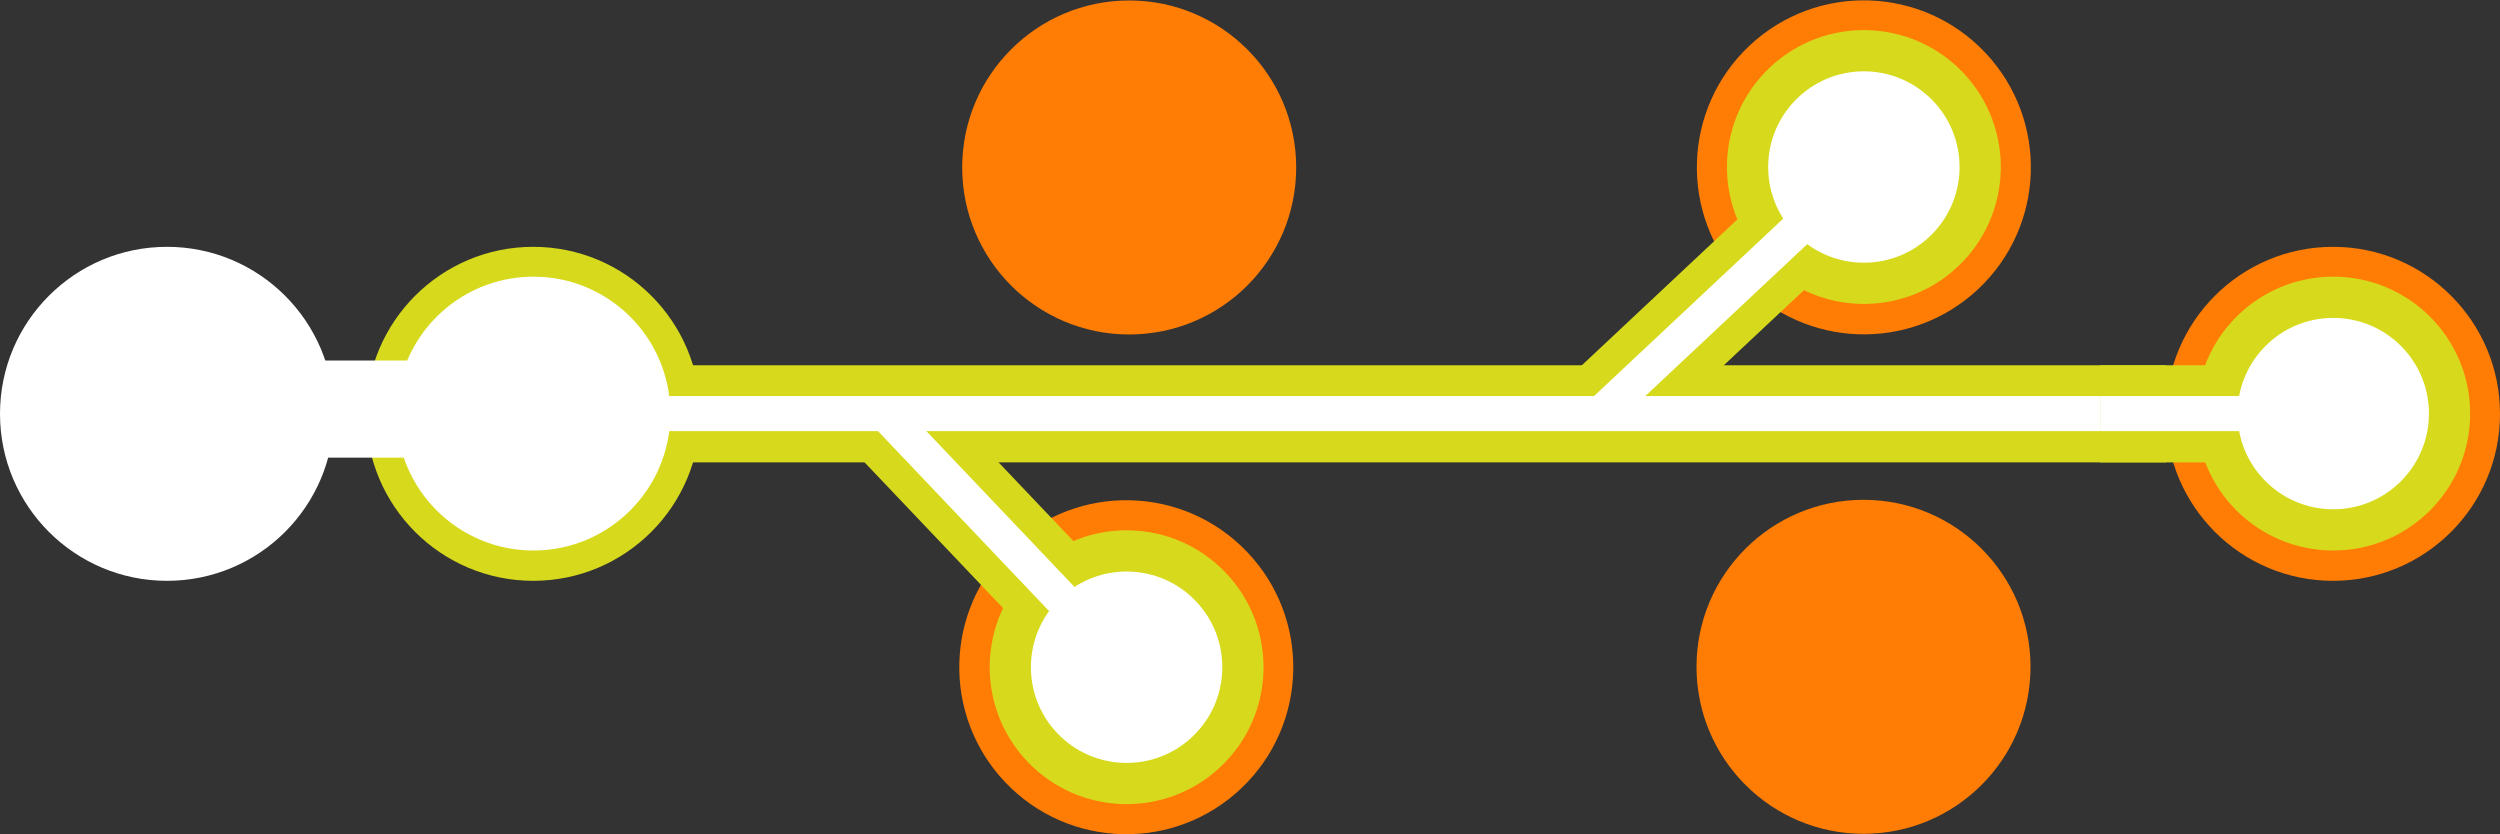 <svg xmlns="http://www.w3.org/2000/svg" viewBox="0 0 5277 1761" >
				<rect x="0" y="0" width="5277" height="1761" fill="#333333" stroke="none"/>
				<rect width="24" height="1761" fill="none"/>
				<g clip-path="url(#clip0)">
					<path d="M4572 771H1460V976H4572V771Z" fill="#D7DA1C"/>
<path d="M4924.5 1226C5119.18 1226 5277 1068.18 5277 873.5C5277 678.82 5119.18 521 4924.5 521C4729.82 521 4572 678.82 4572 873.5C4572 1068.18 4729.82 1226 4924.5 1226Z" fill="#FF7D05"/>
<path d="M4925 1162C5084.61 1162 5214 1032.61 5214 873C5214 713.39 5084.61 584 4925 584C4765.39 584 4636 713.39 4636 873C4636 1032.61 4765.39 1162 4925 1162Z" fill="#D7DA1C"/>
<path d="M4902 771H4433V976H4902V771Z" fill="#D7DA1C"/>
<path d="M352.5 1226C547.18 1226 705 1068.18 705 873.5C705 678.82 547.18 521 352.5 521C157.82 521 0 678.82 0 873.5C0 1068.18 157.82 1226 352.5 1226Z" fill="white"/>
<path d="M1125.5 1226C1320.18 1226 1478 1068.18 1478 873.5C1478 678.82 1320.18 521 1125.5 521C930.82 521 773 678.82 773 873.5C773 1068.18 930.82 1226 1125.5 1226Z" fill="#D7DA1C"/>
<path d="M947 761H478V966H947V761Z" fill="white"/>
<path d="M5015 836H4433V910H5015V836Z" fill="white"/>
<path d="M1126 1162C1285.61 1162 1415 1032.61 1415 873C1415 713.39 1285.61 584 1126 584C966.39 584 837 713.39 837 873C837 1032.61 966.39 1162 1126 1162Z" fill="white"/>
<path d="M4925 1075C5036.56 1075 5127 984.562 5127 873C5127 761.438 5036.56 671 4925 671C4813.44 671 4723 761.438 4723 873C4723 984.562 4813.44 1075 4925 1075Z" fill="white"/>
<path d="M2121.85 1651.2C2255.98 1792.31 2479.1 1797.97 2620.2 1663.85C2761.31 1529.72 2766.97 1306.6 2632.85 1165.5C2498.72 1024.39 2275.6 1018.73 2134.5 1152.85C1993.39 1286.98 1987.73 1510.1 2121.85 1651.2Z" fill="#FF7D05"/>
<path d="M2168.59 1607.48C2278.55 1723.16 2461.48 1727.8 2577.17 1617.84C2692.85 1507.88 2697.49 1324.95 2587.53 1209.26C2477.57 1093.58 2294.64 1088.94 2178.95 1198.9C2063.27 1308.86 2058.63 1491.79 2168.59 1607.48Z" fill="#D7DA1C"/>
<path d="M2436.14 1321.42L1958.77 819.204L1810.18 960.438L2287.55 1462.66L2436.14 1321.42Z" fill="#D7DA1C"/>
<path d="M2466.88 1448.11L1904.55 856.505L1850.91 907.487L2413.24 1499.09L2466.88 1448.11Z" fill="white"/>
<path d="M2231.65 1547.54C2308.51 1628.4 2436.37 1631.64 2517.23 1554.78C2598.09 1477.92 2601.33 1350.06 2524.47 1269.2C2447.61 1188.34 2319.75 1185.1 2238.89 1261.96C2158.03 1338.82 2154.79 1466.68 2231.65 1547.54Z" fill="white"/>
<path d="M4175.39 610.37C4317.39 477.193 4324.54 254.117 4191.37 112.116C4058.19 -29.886 3835.11 -37.039 3693.11 96.138C3551.11 229.315 3543.96 452.391 3677.13 594.392C3810.31 736.393 4033.39 743.547 4175.39 610.37Z" fill="#FF7D05"/>
<path d="M4131.98 563.346C4248.4 454.159 4254.26 271.269 4145.08 154.848C4035.89 38.427 3853 32.562 3736.58 141.748C3620.16 250.935 3614.3 433.825 3723.48 550.246C3832.67 666.667 4015.56 672.532 4131.98 563.346Z" fill="#D7DA1C"/>
<path d="M3847.72 293.882L3325.05 784.077L3465.29 933.605L3987.96 443.411L3847.72 293.882Z" fill="#D7DA1C"/>
<path d="M3974.61 263.991L3352.98 846.996L3403.6 900.972L4025.24 317.968L3974.61 263.991Z" fill="white"/>
<path d="M4072.46 499.887C4153.84 423.57 4157.94 295.737 4081.62 214.363C4005.3 132.989 3877.47 128.89 3796.1 205.207C3714.72 281.524 3710.62 409.357 3786.94 490.731C3863.26 572.105 3991.09 576.204 4072.46 499.887Z" fill="white"/>
<path d="M2383.5 706C2578.18 706 2736 548.18 2736 353.5C2736 158.82 2578.18 1 2383.5 1C2188.82 1 2031 158.82 2031 353.5C2031 548.18 2188.82 706 2383.5 706Z" fill="#FF7D05"/>
<path d="M3933.5 1760C4128.18 1760 4286 1602.18 4286 1407.5C4286 1212.82 4128.18 1055 3933.5 1055C3738.82 1055 3581 1212.82 3581 1407.5C3581 1602.18 3738.82 1760 3933.5 1760Z" fill="#FF7D05"/>
<path d="M4433 836H1396V910H4433V836Z" fill="white"/>
				</g>
			</svg>